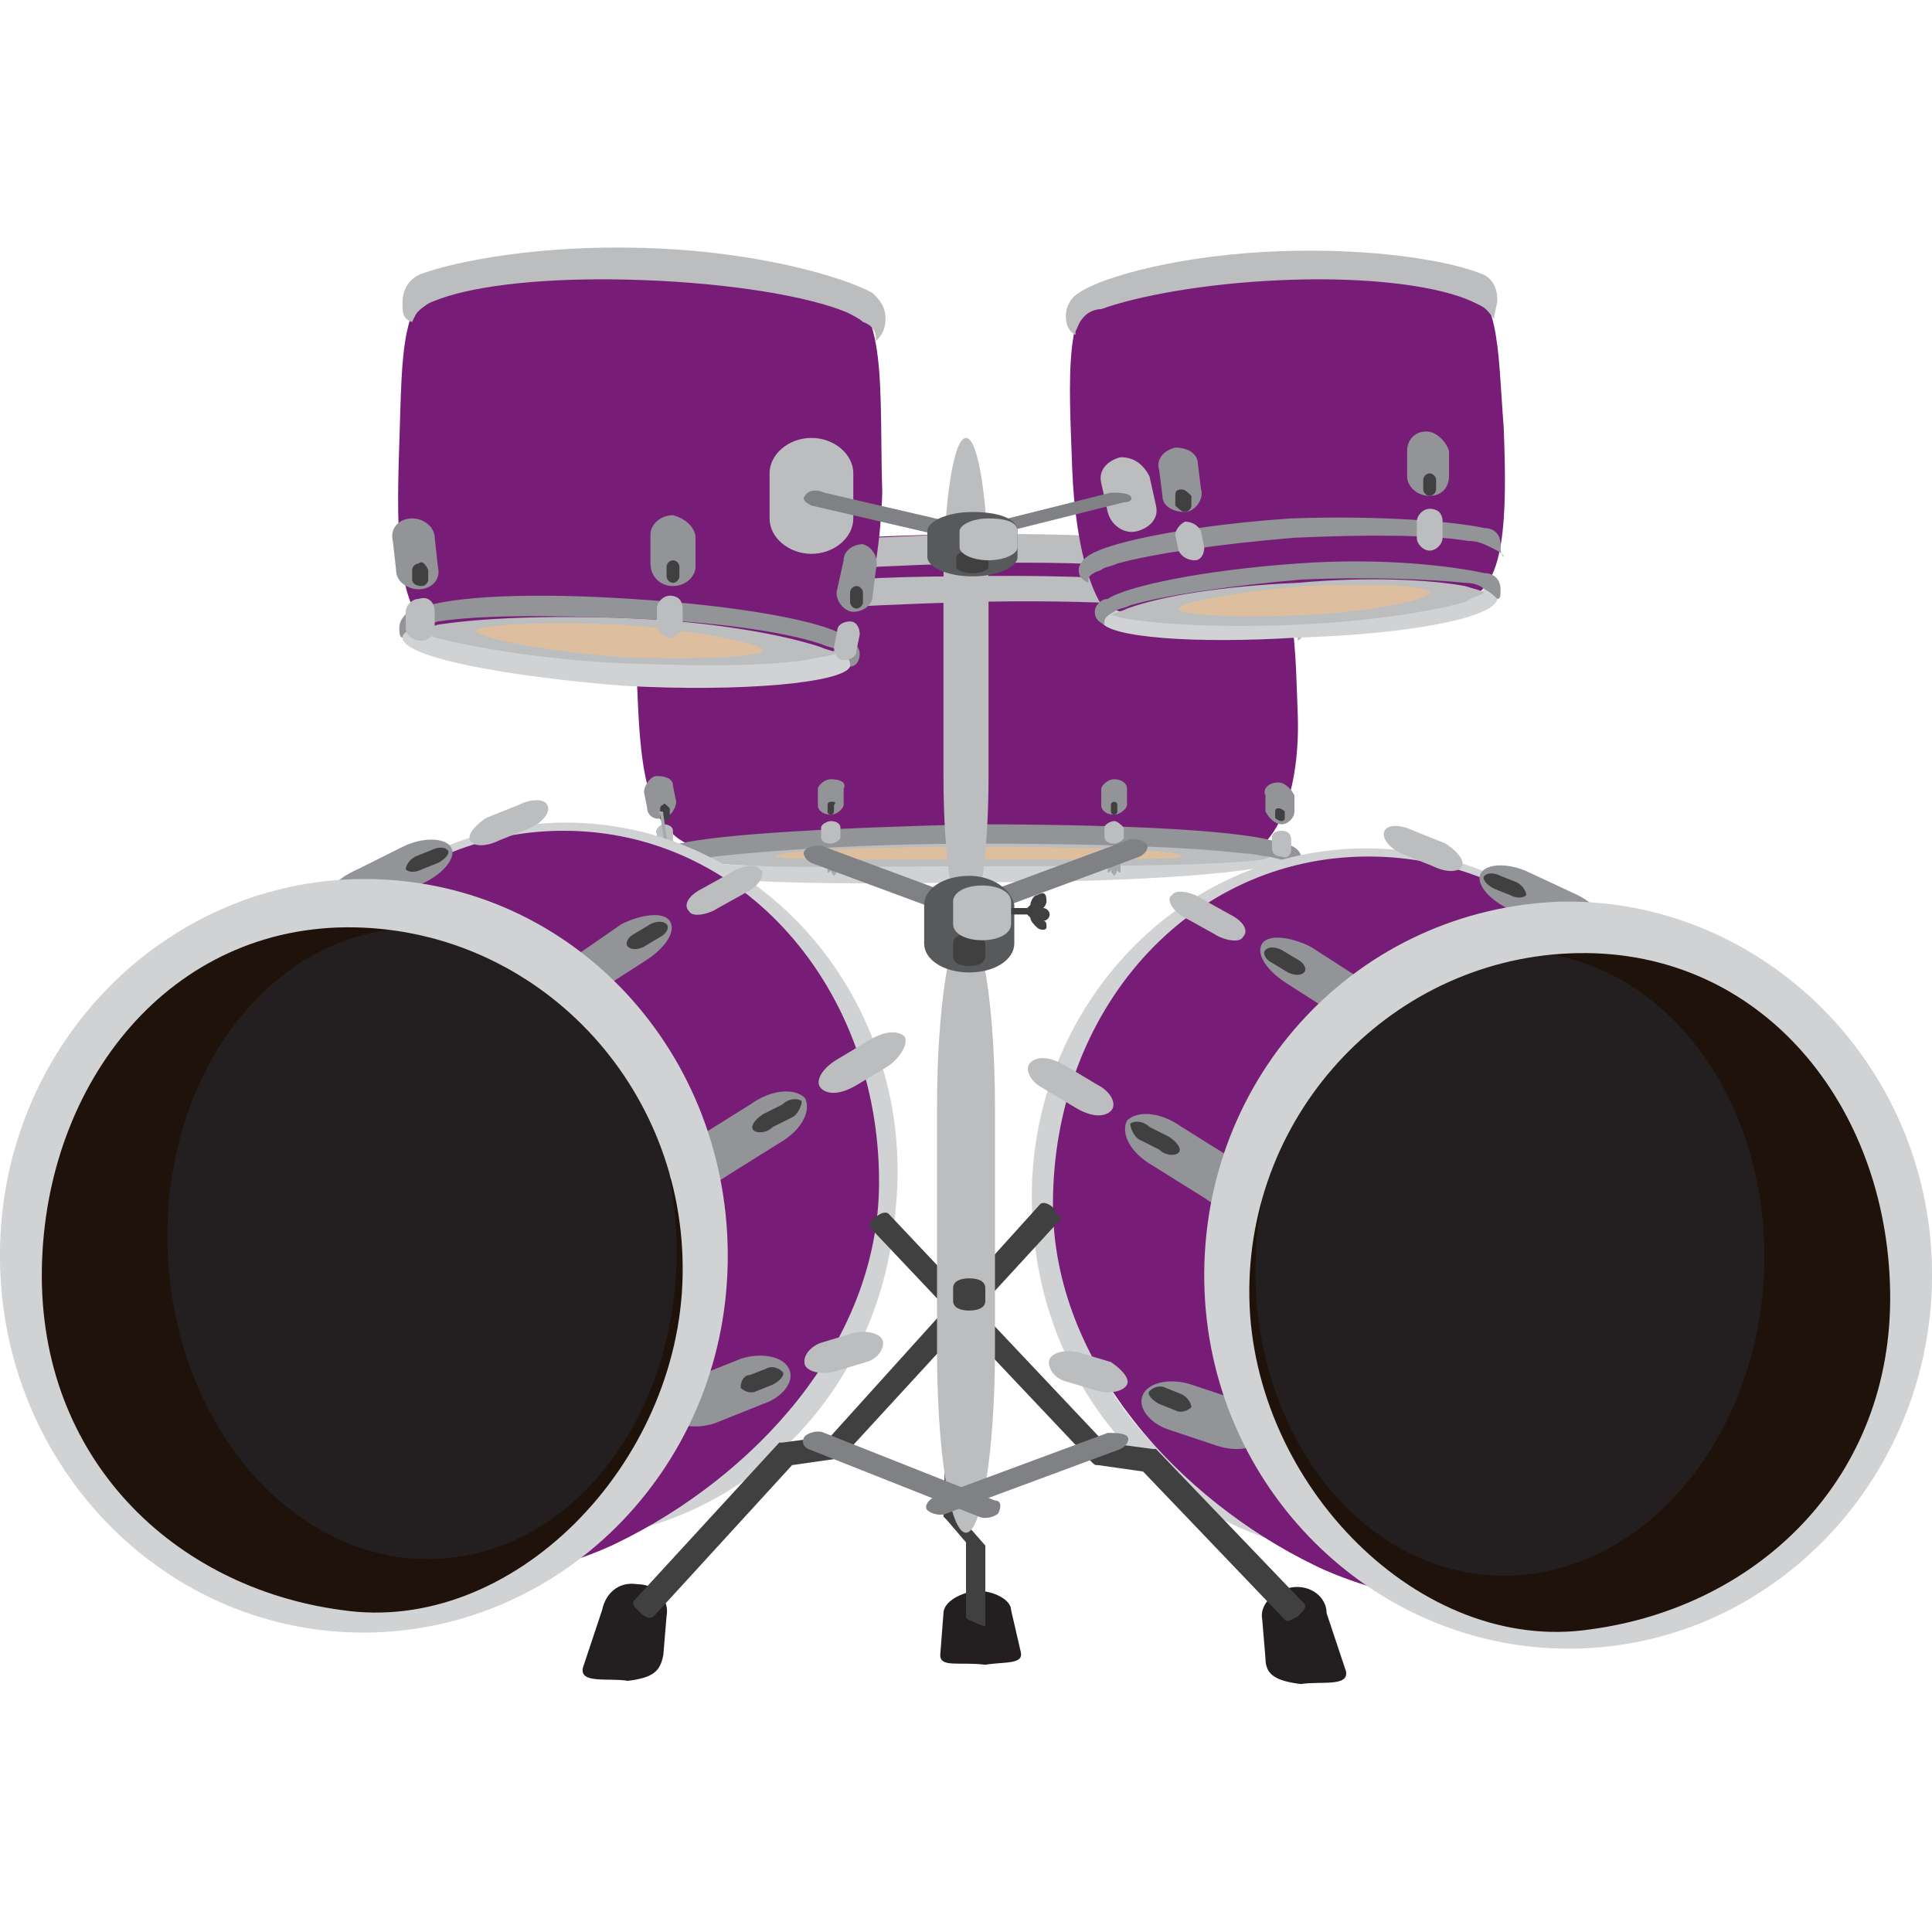 <svg enable-background="new 0 0 60 60" height="60" viewBox="0 0 60 60" width="60" xmlns="http://www.w3.org/2000/svg"><path d="m38.1 17c-1.9-.2-6.1-.4-8.2-.4s-6.3.2-8.3.6c-2.1.5-1.9 2-1.8 4.4s.3 4.8 2.5 4.8l15.9.3c1.5-.1 2.2-2.2 2.1-4.6s0-4.9-2.2-5.1z" fill="#781d77"/><path d="m20.5 26.8c0-.1.2-.3.5-.3.2 0 .7.3 1 .3 1.7.2 4.8 0 8.3 0 3.7 0 6.7 0 8.3-.2.3 0 .6-.1.8-.1.4.1.8 0 .8 0s-.1.1-.1.2c-.8.4-4.6.7-9.8.7-5.2.1-9.7 0-9.8-.6z" fill="#d0d2d3"/><path d="m19.7 18.4c0-.4.3-.7.7-.8 1.3-.5 5-.9 9.4-1 4.8-.1 8.8.3 9.8.9.4.1.6.3.7.6 0 .2-.1.5-.3.6v-.1c0-.2-.2-.3-.6-.4-.2-.1-.5-.1-.8-.2-1.8-.4-5-.6-8.7-.5-3.5.1-6.6.3-8.3.7-.4.1-.7.2-1 .3-.4.1-.5.3-.5.4-.3-.1-.4-.3-.4-.5z" fill="#bbbdbf"/><path d="m19.5 19.7c0-.4.3-.7.7-.8 1.3-.5 5.1-1 9.6-1 4.9-.1 9 .3 10.1.8.4.1.6.3.7.6 0 .2-.1.5-.3.6v-.1c0-.2-.2-.3-.6-.4-.2-.1-.5-.1-.8-.2-1.8-.4-5.1-.6-8.9-.5-3.6.1-6.8.3-8.5.7-.4.1-.8.2-1 .3-.4.1-.5.3-.5.4-.4 0-.5-.2-.5-.4z" fill="#bbbdbf"/><path d="m21.1 26.7c.3-.1.6-.1 1-.2 1.8-.2 4.9-.4 8.4-.4 3.7 0 6.9.1 8.6.3.3 0 .6 0 .8.1-.2 0-.4.1-.7.2-1.7.2-5 .2-8.7.2-3.6 0-6.6.1-8.4-.1-.4 0-.7-.1-1-.1z" fill="#bbbdbf"/><path d="m30.4 26.3c-3.5 0-6.3.1-6.3.3 0 .1 2.8.1 6.3.1s6.3 0 6.3-.1c0-.2-2.8-.3-6.3-.3z" fill="#ddbf9f"/><path d="m20.3 26.7c0-.2.3-.4.8-.5 1.3-.3 4.9-.5 9.2-.6 4.7 0 8.6.2 9.5.6.3 0 .6.2.6.4 0 .1-.4.2-.6.3l.1-.1c0-.1-.1-.1-.5-.2-.2 0-.5-.1-.8-.1-1.7-.2-4.6-.3-8.2-.3-3.4 0-6.4.2-8.2.4-.4.1-.7.1-1 .2-.4.1-.5.2-.5.3-.3-.2-.4-.3-.4-.4z" fill="#929497"/><path d="m25.8 24.2c-.2 0-.4.2-.4.3v.5c0 .2.2.3.4.3.2 0 .4-.2.4-.3v-.5c.1-.2-.1-.3-.4-.3z" fill="#929497"/><path d="m25.8 25.5c-.1 0-.3.1-.3.2v.3c0 .1.1.2.3.2.1 0 .3-.1.3-.2v-.3c0-.1-.1-.2-.3-.2z" fill="#bbbdbf"/><path d="m25.8 24.9c-.1 0-.1.1-.1.1v.2c0 .1.1.1.1.1.1 0 .1-.1.1-.1v-.2c.1-.1 0-.1-.1-.1z" fill="#404041"/><path d="m26.1 26.7c0-.1-.1-.2-.1-.2v-.1-1.1c0-.1 0-.1 0-.1s0 0 0 .1v1.1s0 .1-.1.1c0 0-.1.1-.2.3v.3s.1 0 .1-.1c0 .1.1.2.1.2s.1-.1.1-.2c.1 0 .1-.1.1-.3z" fill="#a6a8ab"/><path d="m20.4 24.1c-.2 0-.4.3-.4.5l.1.5c0 .2.2.4.5.3.2 0 .4-.3.4-.5l-.1-.5c0-.2-.2-.3-.5-.3z" fill="#929497"/><path d="m20.6 25.6c-.1 0-.3.2-.2.3v.3c0 .1.2.2.3.2.1 0 .3-.2.2-.3v-.3c0-.1-.1-.2-.3-.2z" fill="#bbbdbf"/><path d="m20.6 25c-.1 0-.1.1-.1.2v.2c0 .1.1.1.2.1.1 0 .1-.1.1-.2v-.2c-.1-.1-.2-.2-.2-.1z" fill="#404041"/><path d="m21.1 27c-.1-.2-.1-.3-.2-.3 0 0 0-.1-.1-.1l-.2-1.3c0-.1 0-.1-.1-.1s0 .1 0 .1l.2 1.3v.1s-.1.1-.1.3 0 .4.1.4c0 0 .1 0 .1-.1 0 .1.1.2.1.2s.1-.1.1-.2c0 .1.1.1.1.1.1 0 0-.2 0-.4z" fill="#a6a8ab"/><path d="m39.7 24.3c.2 0 .4.2.5.4v.5c0 .2-.2.4-.4.4-.2 0-.4-.2-.5-.4v-.5c-.1-.2.1-.4.4-.4z" fill="#929497"/><path d="m39.8 25.8c.2 0 .3.1.3.3v.3c0 .1-.1.3-.3.2-.2 0-.3-.1-.3-.3v-.3c0-.1.1-.2.3-.2z" fill="#bbbdbf"/><path d="m39.7 25.1c.1 0 .2.1.2.1v.2c0 .1-.1.1-.1.1-.1 0-.2-.1-.2-.1v-.2s0-.1.1-.1z" fill="#404041"/><path d="m39.6 27.2c0-.2.1-.3.1-.3 0-.1 0-.1 0-.1l-.1-1.3c0-.1 0-.1 0-.1v.1l.1 1.3s0 .1.1.1c0 0 .1.1.2.3s.1.4 0 .4c0 0-.1 0-.1-.1 0 .1 0 .2-.1.2 0 0-.1-.1-.1-.2 0 .1-.1.1-.1.1s0-.2 0-.4z" fill="#a6a8ab"/><path d="m34.6 24.2c-.2 0-.4.2-.4.3v.5c0 .2.2.3.4.3.2 0 .4-.2.4-.3v-.5c0-.2-.2-.3-.4-.3z" fill="#929497"/><path d="m34.6 25.5c-.1 0-.3.1-.3.2v.3c0 .1.1.2.3.2.1 0 .3-.1.3-.2v-.3c-.1-.1-.2-.2-.3-.2z" fill="#bbbdbf"/><path d="m34.6 24.9c-.1 0-.1.1-.1.1v.2c0 .1.1.1.1.1.1 0 .1-.1.1-.1v-.2c0-.1-.1-.1-.1-.1z" fill="#404041"/><path d="m34.8 26.7c0-.1-.1-.2-.1-.2v-.1-1.1c0-.1 0-.1 0-.1s0 0 0 .1v1.1s0 .1-.1.1c0 0-.1.1-.2.3v.3s.1 0 .1-.1c0 .1.1.2.1.2s.1-.1.1-.2c0 .1.1.1.1.1 0-.1 0-.2 0-.4z" fill="#a6a8ab"/><path d="m26 9c-1.4-.3-4.4-.7-5.9-.8s-4.6-.1-6.1.4c-1.6.5-1.5 2.3-1.6 5.2s-.1 5.8 1.5 5.9l11.6 1c1.1-.1 1.8-2.5 1.9-5.4-.1-3.1.2-6-1.4-6.3z" fill="#781d77"/><path d="m12.5 19.8c0-.1.1-.2.4-.3.2.1.4.2.6.2 1.2.4 3.4.7 5.9.8 2.6.1 4.9.1 6.1-.2.2 0 .4-.1.5-.1.3.1.4.2.4.4v.1c-.2.5-3.3.8-7 .6-3.8-.3-6.9-.9-6.9-1.5z" fill="#d0d2d3"/><path d="m12.5 9.4c0-.5.3-.8.6-.9 1.1-.4 3.7-.9 6.9-.8 3.5.1 6.2.9 7.1 1.4.2.2.4.4.4.8 0 .3-.1.5-.3.7v-.1c0-.2-.1-.4-.4-.5-.1-.1-.3-.2-.5-.3-1.2-.5-3.6-.9-6.3-1-2.6-.1-4.8.1-6.1.5-.3.1-.6.2-.7.3-.3.2-.3.3-.4.5-.3-.1-.3-.3-.3-.6z" fill="#bbbdbf"/><path d="m12.4 19.5c0-.3.3-.6.6-.6 1-.4 3.6-.5 6.6-.3 3.3.2 6.1.7 6.7 1.2.2.1.4.3.4.5s-.1.4-.3.4c0 0 0 0 0-.1s-.1-.2-.4-.4c-.1-.1-.3-.1-.5-.2-1.2-.4-3.4-.7-6-.8-2.5-.1-4.6-.1-5.9.1-.3.1-.5.1-.7.2-.3.1-.4.2-.4.3-.1 0-.1-.2-.1-.3z" fill="#929497"/><path d="m12.9 19.6c.2-.1.4-.1.7-.2 1.3-.2 3.4-.3 5.9-.2 2.6.1 4.8.5 6 .9.2.1.4.1.5.2-.1 0-.3.1-.5.1-1.2.3-3.5.3-6.1.2-2.5-.1-4.7-.5-5.9-.8-.2-.1-.5-.2-.6-.2z" fill="#bbbdbf"/><path d="m19.3 19.4c-2.5-.1-4.5 0-4.5.2s2 .6 4.4.8c2.5.1 4.5 0 4.5-.2s-1.9-.6-4.4-.8z" fill="#ddbf9f"/><path d="m12.8 16.1c-.4 0-.7.3-.6.7l.1.9c0 .4.4.6.7.6.4 0 .7-.3.6-.7l-.1-.9c0-.3-.3-.6-.7-.6z" fill="#929497"/><path d="m13 18.6c-.2 0-.4.2-.4.4v.5c0 .2.2.4.5.4.2 0 .4-.2.4-.4v-.5c0-.3-.2-.5-.5-.4z" fill="#bbbdbf"/><path d="m13 17.5c-.1 0-.2.1-.2.2v.3c0 .1.1.2.3.2.1 0 .2-.1.2-.2v-.3c-.1-.2-.2-.3-.3-.2z" fill="#404041"/><path d="m20.9 16c-.4 0-.7.3-.7.6v.9c0 .4.3.7.7.7.4 0 .7-.3.7-.6v-.9c0-.3-.3-.6-.7-.7z" fill="#929497"/><path d="m20.8 18.5c-.2 0-.4.2-.4.4v.5c0 .2.2.4.4.4.2 0 .4-.2.4-.4v-.5c0-.2-.1-.4-.4-.4z" fill="#bbbdbf"/><path d="m20.9 17.4c-.1 0-.2.1-.2.2v.3c0 .1.1.2.2.2.1 0 .2-.1.2-.2v-.3c0-.1-.1-.2-.2-.2z" fill="#404041"/><path d="m26.8 16.9c-.3 0-.6.2-.6.5l-.2.9c-.1.3.2.7.5.7.3 0 .6-.2.6-.5l.1-.8c.1-.4-.1-.7-.4-.8z" fill="#929497"/><path d="m26.4 19.3c-.2 0-.4.1-.4.3l-.1.5c0 .2.1.4.3.4.2 0 .4-.1.4-.3l.1-.5c0-.2-.1-.4-.3-.4z" fill="#bbbdbf"/><path d="m26.6 18.2c-.1 0-.2.1-.2.2v.3c0 .1.1.2.2.2.1 0 .2-.1.2-.2v-.3c0-.1-.1-.2-.2-.2z" fill="#404041"/><path d="m25.2 13.6c-.7 0-1.3.5-1.3 1.1v1.4c0 .6.6 1.1 1.3 1.1.7 0 1.3-.5 1.3-1.1v-1.4c0-.6-.6-1.1-1.3-1.1z" fill="#bbbdbf"/><path d="m34.4 8.9c1.3-.3 4-.6 5.3-.7 1.4-.1 4.1 0 5.5.4s1.3 2.1 1.5 4.7c.1 2.6.1 5.2-1.3 5.3l-10.4.8c-1-.1-1.6-2.3-1.7-4.8-.1-2.8-.3-5.4 1.1-5.7z" fill="#781d77"/><path d="m46.5 18.6c0-.1-.1-.2-.4-.3-.1.1-.3.1-.6.2-1.1.3-3 .6-5.2.7-2.3.1-4.3 0-5.4-.2-.2 0-.3-.1-.4-.1-.2.1-.3.2-.3.3v.1c.2.5 2.9.7 6.1.5 3.4-.1 6.1-.6 6.2-1.2z" fill="#d0d2d3"/><path d="m46.5 9.3c0-.4-.2-.7-.5-.8-1-.4-3.3-.8-6.2-.7-3.1.1-5.6.8-6.3 1.3-.2.1-.4.4-.4.7s.1.5.3.6v-.1c.1-.2.1-.3.3-.5.1-.1.3-.2.5-.2 1.1-.4 3.2-.8 5.6-.9 2.3-.1 4.3.1 5.5.5.3.1.5.2.7.3s.3.3.4.4c0-.2.1-.4.1-.6z" fill="#bbbdbf"/><path d="m46.6 18.3c0-.3-.2-.5-.5-.5-.9-.2-3.1-.5-5.8-.3-2.9.2-5.3.7-5.9 1.1-.2 0-.4.2-.4.4s.1.3.3.4c0 0 0 0 0-.1s.1-.2.3-.3c.1-.1.3-.1.5-.2 1-.3 3-.6 5.3-.8 2.2-.1 4.1 0 5.1.1.3 0 .5.1.6.2.2.1.3.2.4.3.1 0 .1-.1.1-.3z" fill="#929497"/><path d="m46.6 16.9c0-.3-.2-.5-.5-.5-.9-.2-3.2-.4-6-.3-3 .2-5.5.7-6.2 1.1-.2.1-.4.3-.4.5s.1.3.3.4c0 0 0 0 0-.1s.1-.2.4-.3c.1-.1.3-.1.5-.2 1.1-.3 3.1-.6 5.5-.8 2.2-.1 4.2-.1 5.4.1.3 0 .5.1.7.2s.4.2.4.3c-.1-.1-.1-.2-.1-.4z" fill="#929497"/><path d="m46.1 18.4c-.2-.1-.3-.1-.6-.2-1.1-.2-3-.3-5.2-.1-2.3.1-4.2.4-5.3.8-.2.1-.3.1-.5.2.1 0 .3.1.4.1 1.1.2 3.1.3 5.4.2 2.2-.1 4.1-.4 5.2-.7.3-.2.5-.2.6-.3z" fill="#bbbdbf"/><path d="m40.5 18.2c2.2-.1 3.9 0 3.9.2s-1.7.6-3.9.7-3.9 0-3.9-.2 1.7-.5 3.9-.7z" fill="#ddbf9f"/><path d="m44.3 13.4c-.4 0-.6.3-.6.6v.8c0 .3.3.6.7.6.4 0 .6-.3.6-.6v-.8c-.1-.3-.4-.6-.7-.6z" fill="#929497"/><path d="m44.4 15.8c-.2 0-.4.2-.4.4v.5c0 .2.2.4.4.4.2 0 .4-.2.4-.4v-.5c0-.3-.2-.4-.4-.4z" fill="#bbbdbf"/><path d="m44.4 14.7c-.1 0-.2.1-.2.2v.3c0 .1.1.2.2.2.1 0 .2-.1.2-.2v-.3c0-.1-.1-.2-.2-.2z" fill="#404041"/><path d="m36.5 13.9c.4 0 .7.2.7.5l.1.8c.1.3-.2.7-.5.7-.4 0-.7-.2-.7-.5l-.1-.8c-.1-.3.1-.6.5-.7z" fill="#929497"/><path d="m36.8 16.2c.2 0 .4.1.5.3l.1.5c0 .2-.1.4-.3.4-.2 0-.4-.1-.5-.3l-.1-.5c0-.1.1-.3.3-.4z" fill="#bbbdbf"/><path d="m36.7 15.2c.1 0 .2.1.3.2v.3c0 .1-.1.2-.2.2-.1 0-.2-.1-.3-.2v-.3c0-.1 0-.2.2-.2z" fill="#404041"/><path d="m34.8 14.2c-.4.1-.7.4-.6.8l.2.9c.1.4.5.7.9.6.4-.1.7-.4.6-.8l-.2-.9c-.2-.4-.5-.6-.9-.6z" fill="#bbbdbf"/><path d="m41.4 26.4c5.7-.6 10.9 3.9 11.5 9.9 0 .3 0 .6.1.9-.1 0-.2 0-.3 0 0-.1 0-.3 0-.4-.7-5.7-5.6-10.4-11-9.8-5.4.5-9.2 6-8.7 11.7.5 5.1 4.5 8.8 9.2 9.1v.5c-5.2-.2-9.6-4.4-10.1-10-.6-6 3.6-11.3 9.3-11.9z" fill="#d0d2d3"/><path d="m32.7 37.4c0 5 4 9.2 8.1 11.2 1.6.8 3.9 1.2 3.9 1.2l11.9-13.1-4.8-3.5c-1.5-3.9-5.1-6.6-9.3-6.6-5.6 0-9.8 4.8-9.8 10.8z" fill="#781d77"/><ellipse cx="48.7" cy="39.7" fill="#1e120a" rx="11" ry="11.2"/><ellipse cx="46.9" cy="39.3" fill="#231f20" rx="9.7" ry="7.9" transform="matrix(.057 -.998 .998 .057 4.998 83.81)"/><path d="m39.1 37.4c-.3.3-1 .3-1.7-.2l-1.6-1c-.7-.4-1-1-.8-1.4.3-.3 1-.3 1.7.2l1.6 1c.7.4 1.1 1.1.8 1.4z" fill="#929497"/><path d="m34.5 34.5c-.2.2-.6.2-1.1-.1l-1-.6c-.4-.2-.6-.6-.4-.8.2-.2.6-.2 1.1.1l1 .6c.4.2.6.6.4.8z" fill="#bbbdbf"/><path d="m36.6 35.8c-.1.1-.4.1-.6-.1l-.6-.3c-.2-.1-.3-.4-.3-.5.1-.1.4-.1.6.1l.6.3c.3.2.4.4.3.5z" fill="#404041"/><path d="m39.3 44.6c-.2.4-.9.5-1.5.3l-1.5-.5c-.6-.2-1-.7-.8-1.1.2-.4.9-.5 1.5-.3l1.5.5c.7.2 1 .7.8 1.1z" fill="#929497"/><path d="m35 43c-.1.2-.5.3-.9.2l-1-.3c-.4-.1-.6-.5-.5-.7.1-.2.5-.3.9-.2l1 .3c.3.2.6.5.5.7z" fill="#bbbdbf"/><path d="m37 43.7c-.1.1-.3.2-.5.1l-.5-.2c-.2-.1-.4-.3-.3-.4.1-.1.3-.2.5-.1l.5.2c.2.1.3.3.3.4z" fill="#404041"/><path d="m49.8 28.9c-.2.3-.9.3-1.5 0l-1.5-.7c-.6-.3-1-.8-.8-1.1.2-.3.9-.3 1.5 0l1.5.7c.6.3 1 .8.8 1.1z" fill="#929497"/><path d="m45.4 26.9c-.1.2-.5.2-.9 0l-1-.4c-.4-.2-.6-.5-.5-.7.1-.2.5-.2.9 0l1 .4c.3.2.6.5.5.7z" fill="#bbbdbf"/><path d="m47.4 27.8c-.1.1-.3.1-.5 0l-.5-.2c-.2-.1-.4-.3-.3-.4.1-.1.3-.1.5 0l.5.2c.2.1.3.3.3.4z" fill="#404041"/><path d="m42.8 31.5c-.2.3-.9.2-1.5-.1l-1.4-.9c-.6-.4-.9-.9-.7-1.2.2-.3.9-.2 1.5.1l1.4.9c.6.4.9 1 .7 1.2z" fill="#929497"/><path d="m38.6 29.1c-.1.2-.6.1-.9-.1l-.9-.5c-.4-.2-.6-.6-.4-.7.1-.2.6-.1.9.1l.9.5c.4.2.6.5.4.7z" fill="#bbbdbf"/><path d="m40.5 30.2c-.1.1-.3.1-.5 0l-.5-.3c-.2-.1-.3-.3-.2-.4.1-.1.3-.1.5 0l.5.3c.2.1.3.3.2.4z" fill="#404041"/><path d="m48.5 28c6.2-.1 11.4 5 11.5 11.4s-4.9 11.7-11.1 11.8-11.4-5-11.5-11.4 4.8-11.6 11.1-11.8zm.9 22.6c5.2-.7 9.4-4.7 9.3-10.5s-4-10.6-9.7-10.5-10.3 4.9-10.2 10.7 5.3 11.1 10.6 10.3z" fill="#d0d2d3"/><path d="m18.6 25.6c-5.7-.6-10.9 3.9-11.5 10 0 .3 0 .6-.1.9h.3c0-.1 0-.3 0-.4.6-5.8 5.5-10.4 10.9-9.9s9.2 6.1 8.7 11.8c-.5 5.2-4.5 8.8-9.2 9.2v.6c5.2-.2 9.6-4.4 10.1-10.1.7-6.1-3.5-11.5-9.2-12.1z" fill="#d0d2d3"/><path d="m27.3 36.7c0 5.1-4 9.2-8.1 11.2-1.6.8-3.9 1.2-3.9 1.2l-11.9-13.1 4.8-3.5c1.5-3.9 5.1-6.7 9.3-6.7 5.6 0 9.8 4.9 9.8 10.9z" fill="#781d77"/><ellipse cx="11.3" cy="39.1" fill="#1e120a" rx="11" ry="11.3"/><ellipse cx="13.1" cy="38.6" fill="#231f20" rx="7.9" ry="9.8" transform="matrix(.999 -.055 .055 .999 -2.104 .779)"/><path d="m20.9 36.7c.3.3 1 .3 1.7-.2l1.6-1c.7-.4 1-1 .8-1.4-.3-.3-1-.3-1.7.2l-1.6 1c-.7.4-1.1 1.1-.8 1.4z" fill="#929497"/><path d="m25.5 33.8c.2.2.6.2 1.1-.1l1-.6c.4-.3.6-.7.5-.9-.2-.2-.6-.2-1.1.1l-1 .6c-.5.3-.7.7-.5.9z" fill="#bbbdbf"/><path d="m23.4 35.1c.1.1.4.1.6-.1l.6-.3c.2-.1.3-.4.3-.5-.1-.1-.4-.1-.6.1l-.6.3c-.3.2-.4.4-.3.5z" fill="#404041"/><path d="m20.7 43.9c.2.4.9.5 1.5.3l1.5-.6c.6-.2 1-.7.8-1.1-.2-.4-.9-.5-1.5-.3l-1.5.6c-.7.2-1 .8-.8 1.1z" fill="#929497"/><path d="m25 42.4c.1.2.5.3.9.2l1-.3c.4-.1.6-.5.5-.7-.1-.2-.5-.3-.9-.2l-1 .3c-.3.1-.6.4-.5.7z" fill="#bbbdbf"/><path d="m23 43.1c.1.1.3.2.5.1l.5-.2c.2-.1.4-.3.3-.4-.1-.1-.3-.2-.5-.1l-.5.2c-.2 0-.3.2-.3.4z" fill="#404041"/><path d="m10.2 28.1c.2.3.9.3 1.5 0l1.5-.7c.6-.3 1-.8.8-1.1-.2-.3-.9-.3-1.5 0l-1.4.7c-.7.3-1.1.8-.9 1.1z" fill="#929497"/><path d="m14.6 26.1c.1.2.5.2.9 0l1-.4c.4-.2.6-.5.5-.7-.1-.2-.5-.2-.9 0l-1 .4c-.3.2-.6.5-.5.7z" fill="#bbbdbf"/><path d="m12.6 27c.1.1.3.1.5 0l.5-.2c.2-.1.4-.3.3-.4-.1-.1-.3-.1-.5 0l-.5.2c-.2.1-.3.3-.3.4z" fill="#404041"/><path d="m17.2 30.8c.2.3.9.2 1.5-.1l1.4-.9c.6-.4.9-.9.7-1.2-.2-.3-.9-.2-1.5.1l-1.3.9c-.7.4-1 .9-.8 1.2z" fill="#929497"/><path d="m21.4 28.3c.1.2.6.1.9-.1l.9-.5c.4-.2.6-.6.4-.7-.1-.2-.6-.1-.9.1l-.9.5c-.4.2-.6.5-.4.7z" fill="#bbbdbf"/><path d="m19.5 29.4c.1.1.3.1.5 0l.5-.3c.2-.1.3-.3.2-.4-.1-.1-.3-.1-.5 0l-.5.3c-.2.1-.3.3-.2.4z" fill="#404041"/><path d="m11.5 27.3c-6.2-.1-11.4 5-11.5 11.5s4.9 11.8 11.1 11.9 11.4-5 11.5-11.5-4.8-11.8-11.1-11.9zm-.9 22.7c-5.2-.7-9.4-4.7-9.3-10.6.1-5.8 4-10.7 9.7-10.6s10.3 4.9 10.2 10.8-5.3 11.2-10.6 10.4z" fill="#d0d2d3"/><path d="m30 13.6c-.4 0-.7 2.1-.7 4.6v5.9c0 2.5.3 4.6.7 4.6.4 0 .7-2.1.7-4.6v-5.9c0-2.5-.3-4.6-.7-4.6z" fill="#bbbdbf"/><path d="m35 26.1-5.4 2c-.2.1-.3.3-.2.4.1.1.4.2.6.1l5.4-2c.2-.1.3-.3.2-.4-.1-.1-.4-.2-.6-.1z" fill="#808184"/><path d="m25.6 26.3 5.4 2c.2.1.3.3.2.4-.1.1-.4.2-.6.1l-5.4-2c-.2-.1-.3-.3-.2-.4.1-.1.4-.2.6-.1z" fill="#808184"/><path d="m19.8 49.2c-.6-.1-1 .3-1.1.8l-.6 1.8c-.1.5.8.3 1.4.4.8-.1 1-.3 1.1-.8l.1-1.2c.1-.5-.3-1-.9-1z" fill="#231f20"/><path d="m32.7 37.5c-.1-.1-.3-.2-.4-.1l-6.5 7.2-1.5.2h-.1l-4.5 4.9c-.1.1 0 .2.2.4.1.1.3.2.4.1l4.3-4.7 1.4-.2c.1 0 .1 0 .2-.1l6.8-7.4c-.2 0-.2-.2-.3-.3z" fill="#404041"/><path d="m40.1 49.3c.6-.1 1.1.3 1.1.8l.6 1.8c.1.5-.8.3-1.4.4-.8-.1-1.1-.3-1.1-.8l-.1-1.2c-.1-.5.4-.9.9-1z" fill="#231f20"/><path d="m27.2 37.8c.1-.1.3-.2.4-.1l6.7 7.1 1.5.2h.1l4.6 4.8c.1.1 0 .2-.2.4-.2.1-.3.2-.4.1l-4.4-4.6-1.4-.2c-.1 0-.1 0-.2-.1l-6.9-7.3s0-.2.2-.3z" fill="#404041"/><path d="m30.3 49.4c.6 0 1.1.3 1.1.6l.3 1.3c.1.4-.5.3-1.1.4-.8-.1-1.4.1-1.4-.3l.1-1.3c0-.3.4-.6 1-.7z" fill="#231f20"/><path d="m29.7 43.4c.1.1.3.2.3.2l-.1 3.6.7.8v2.5s-.1 0-.3-.1c-.2-.1-.3-.1-.3-.2v-2.3l-.6-.7-.1-.1.1-3.7c.1-.1.2-.1.3 0z" fill="#404041"/><path d="m30 28.7c-.5 0-.9 2.6-.9 5.7v7.5c0 3.2.4 5.7.9 5.7.5 0 .9-2.6.9-5.7v-7.5c0-3.1-.4-5.7-.9-5.7z" fill="#bbbdbf"/><path d="m30.1 27.2c-.8 0-1.4.4-1.4.9v1.2c0 .5.6.9 1.4.9.8 0 1.4-.4 1.4-.9v-1.2c-.1-.5-.7-.9-1.4-.9z" fill="#58595b"/><path d="m30.1 29c-.3 0-.5.1-.5.3v.4c0 .2.2.3.5.3.3 0 .5-.1.5-.3v-.4c0-.1-.2-.3-.5-.3z" fill="#404041"/><path d="m32.2 27.8c-.1 0-.2.2-.2.3l-.1.1h-1c-.1 0-.1 0-.1.1 0 0 0 .1.1.1h1l.1.1c0 .1.1.2.2.3s.3.1.3 0 0-.2-.1-.2c.1 0 .2-.1.2-.2s-.1-.2-.2-.2c.1-.1.1-.2.1-.2 0-.3-.1-.3-.3-.2z" fill="#404041"/><path d="m30.5 27.5c-.5 0-.9.2-.9.5v.7c0 .3.4.5.9.5.5 0 .9-.2.9-.5v-.7c0-.3-.4-.5-.9-.5z" fill="#bbbdbf"/><path d="m30.1 39.7c-.3 0-.5.1-.5.3v.4c0 .2.2.3.5.3.3 0 .5-.1.5-.3v-.4c0-.2-.2-.3-.5-.3z" fill="#404041"/><g fill="#808184"><path d="m30.9 46.6-5.3-2.1c-.2-.1-.5 0-.6.1-.1.1-.1.3.1.4l5.3 2.1c.2.1.5 0 .6-.1.1-.2.1-.4-.1-.4z"/><path d="m34.4 44.5-5.4 2c-.2.1-.3.3-.2.4.1.1.4.2.6.1l5.4-2c.2-.1.3-.3.2-.4-.1-.1-.4-.1-.6-.1z"/><path d="m34.5 15.3-4.8 1.2c-.2 0-.3.1-.2.2.1.1.4.1.6.1l4.8-1.2c.2 0 .3-.1.2-.2-.1-.1-.4-.1-.6-.1z"/><path d="m25.6 15.3 5.6 1.3c.2.1.3.2.2.3-.1.1-.4.1-.6.1l-5.6-1.3c-.2-.1-.3-.2-.2-.3.1-.2.4-.2.6-.1z"/></g><path d="m30.2 15.9c-.8 0-1.4.3-1.4.6v.8c0 .3.6.6 1.4.6.8 0 1.4-.3 1.4-.6v-.8c0-.4-.6-.6-1.4-.6z" fill="#58595b"/><path d="m30.2 17.1c-.3 0-.5.1-.5.2v.3c0 .1.2.2.5.2.3 0 .5-.1.5-.2v-.3c0-.1-.2-.2-.5-.2z" fill="#404041"/><path d="m30.7 16.1c-.5 0-.9.2-.9.4v.5c0 .2.4.4.9.4.5 0 .9-.2.9-.4v-.5c0-.3-.4-.4-.9-.4z" fill="#bbbdbf"/></svg>